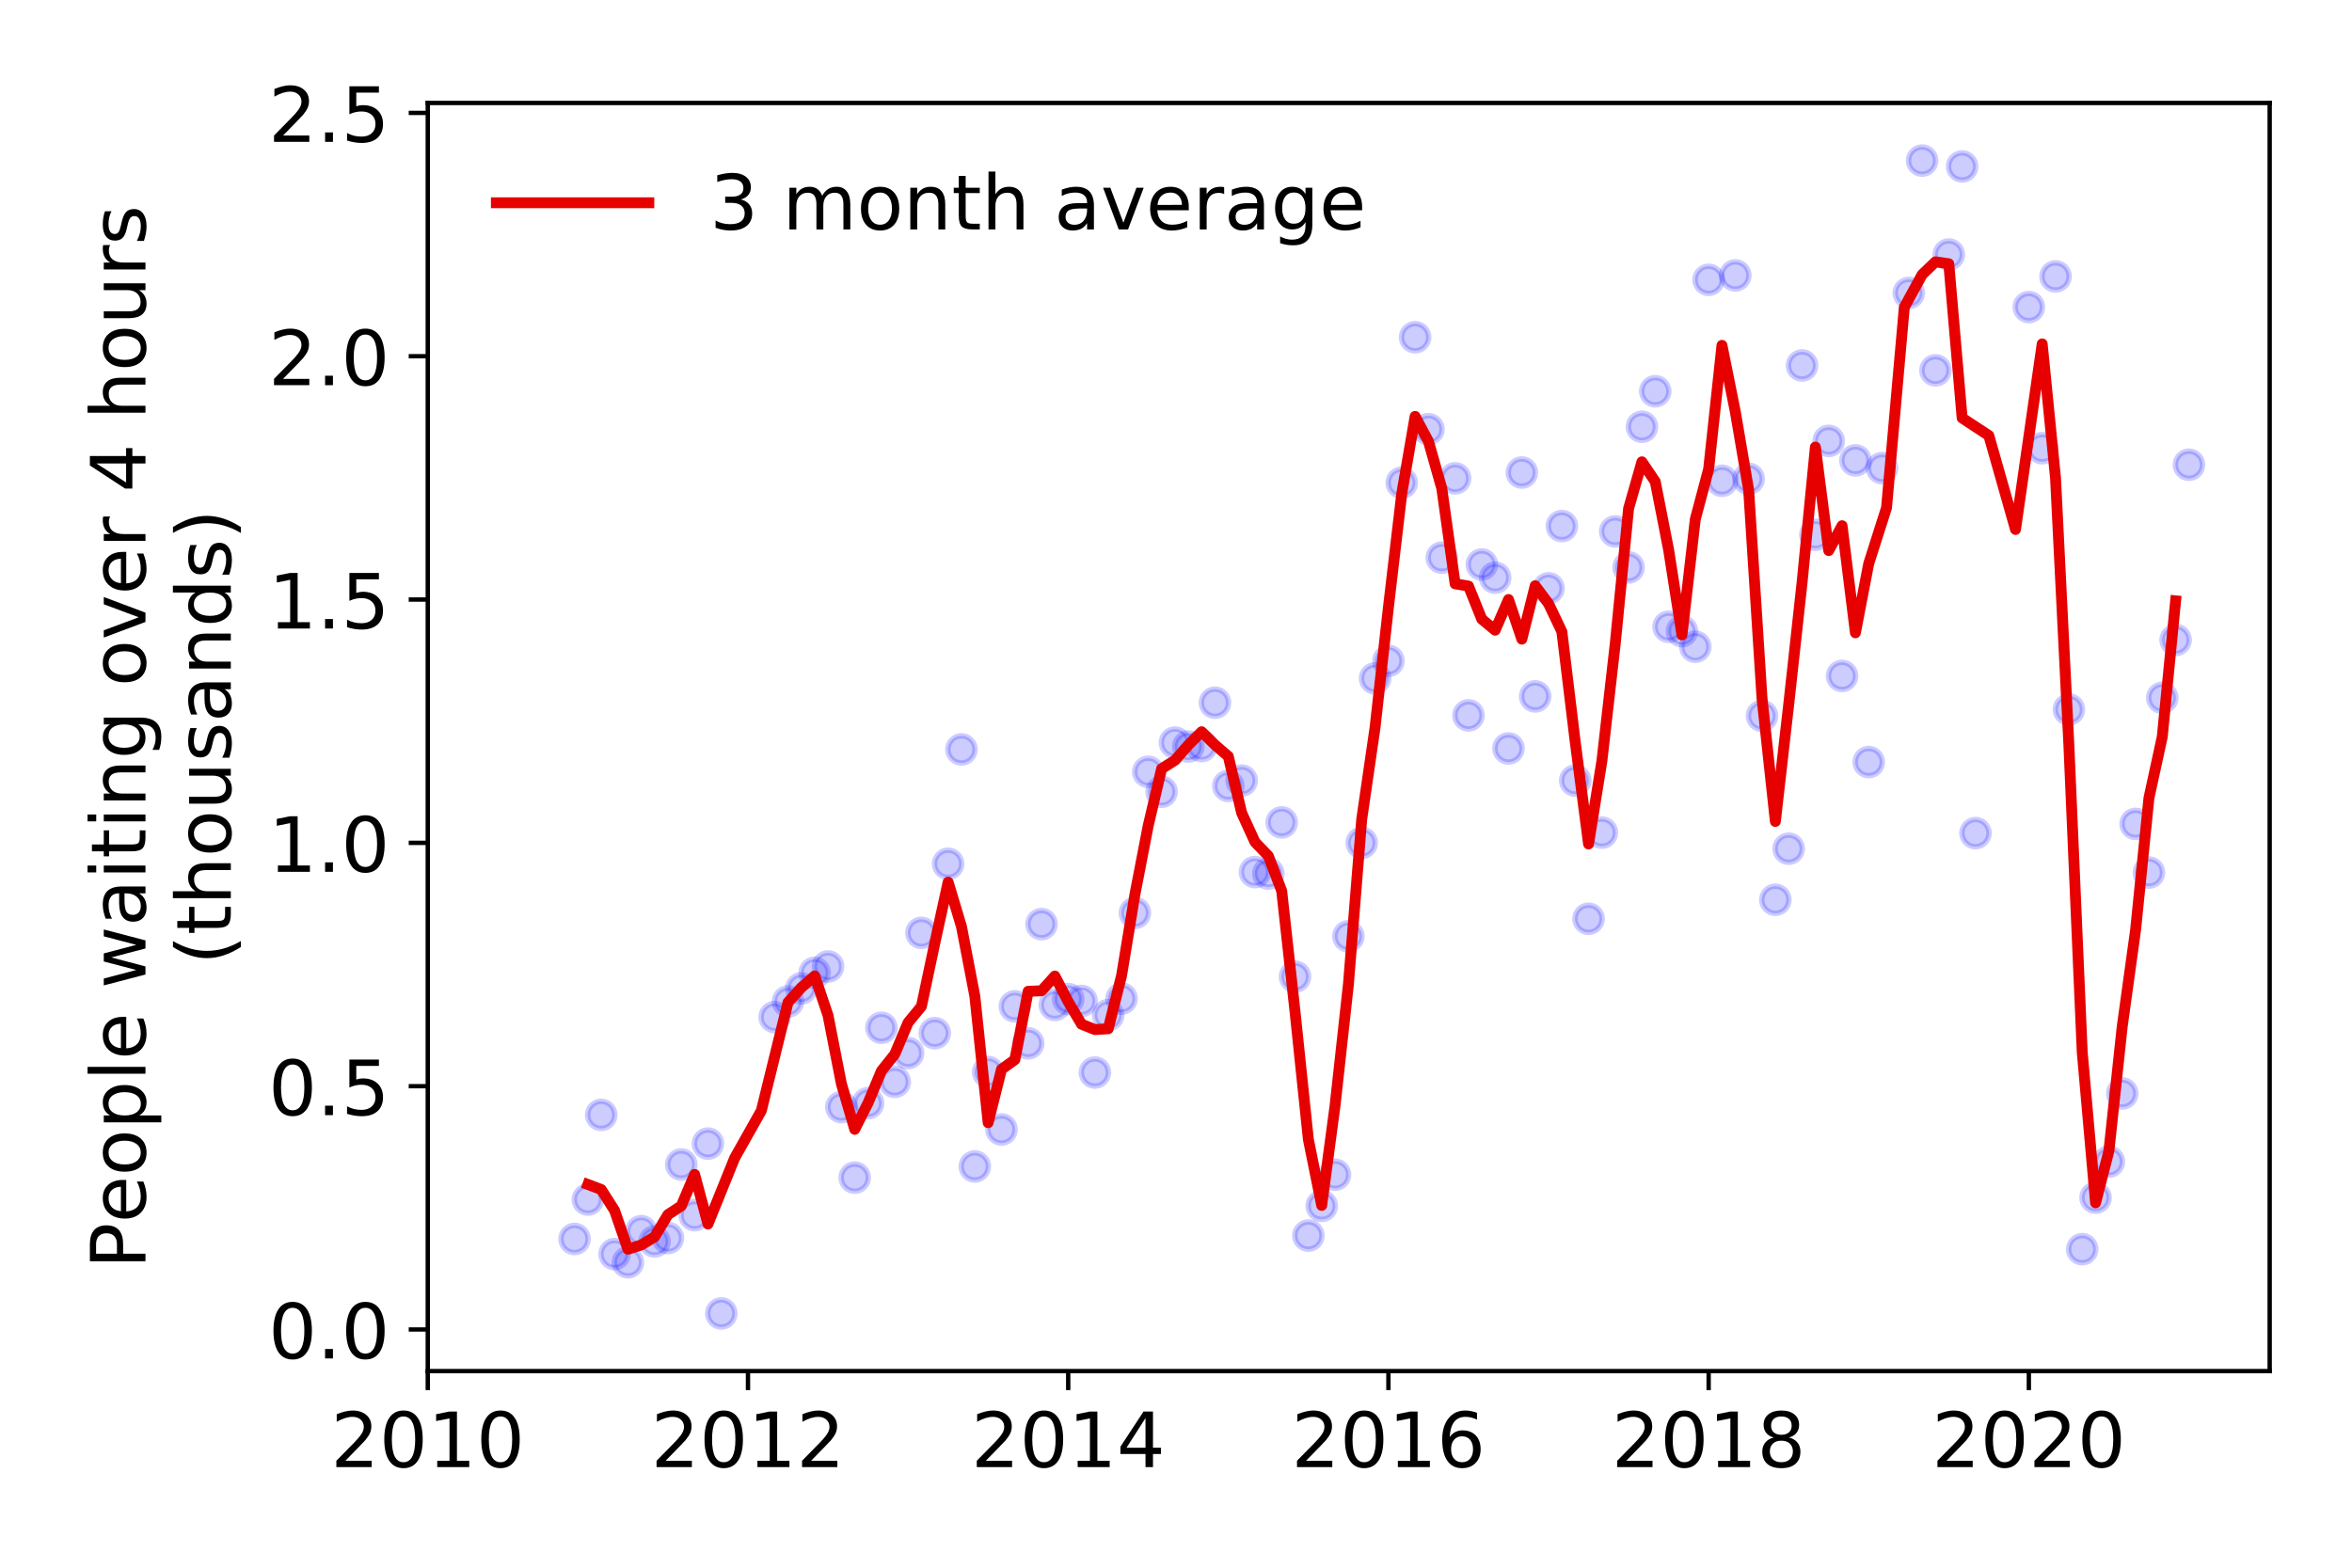 <?xml version="1.0" encoding="utf-8" standalone="no"?>
<!DOCTYPE svg PUBLIC "-//W3C//DTD SVG 1.1//EN"
  "http://www.w3.org/Graphics/SVG/1.1/DTD/svg11.dtd">
<!-- Created with matplotlib (https://matplotlib.org/) -->
<svg height="288pt" version="1.1" viewBox="0 0 432 288" width="432pt" xmlns="http://www.w3.org/2000/svg" xmlns:xlink="http://www.w3.org/1999/xlink">
 <defs>
  <style type="text/css">
*{stroke-linecap:butt;stroke-linejoin:round;}
  </style>
 </defs>
 <g id="figure_1">
  <g id="patch_1">
   <path d="M 0 288 
L 432 288 
L 432 0 
L 0 0 
z
" style="fill:#ffffff;"/>
  </g>
  <g id="axes_1">
   <g id="patch_2">
    <path d="M 78.57 251.88 
L 416.88 251.88 
L 416.88 18.914 
L 78.57 18.914 
z
" style="fill:#ffffff;"/>
   </g>
   <g id="matplotlib.axis_1">
    <g id="xtick_1">
     <g id="line2d_1">
      <defs>
       <path d="M 0 0 
L 0 3.5 
" id="m76fe0f6e28" style="stroke:#000000;stroke-width:0.8;"/>
      </defs>
      <g>
       <use style="stroke:#000000;stroke-width:0.8;" x="78.57" xlink:href="#m76fe0f6e28" y="251.88"/>
      </g>
     </g>
     <g id="text_1">
      <!-- 2010 -->
      <defs>
       <path d="M 19.188 8.297 
L 53.609 8.297 
L 53.609 0 
L 7.328 0 
L 7.328 8.297 
Q 12.938 14.109 22.625 23.891 
Q 32.328 33.688 34.812 36.531 
Q 39.547 41.844 41.422 45.531 
Q 43.312 49.219 43.312 52.781 
Q 43.312 58.594 39.234 62.25 
Q 35.156 65.922 28.609 65.922 
Q 23.969 65.922 18.812 64.312 
Q 13.672 62.703 7.812 59.422 
L 7.812 69.391 
Q 13.766 71.781 18.938 73 
Q 24.125 74.219 28.422 74.219 
Q 39.75 74.219 46.484 68.547 
Q 53.219 62.891 53.219 53.422 
Q 53.219 48.922 51.531 44.891 
Q 49.859 40.875 45.406 35.406 
Q 44.188 33.984 37.641 27.219 
Q 31.109 20.453 19.188 8.297 
z
" id="DejaVuSans-50"/>
       <path d="M 31.781 66.406 
Q 24.172 66.406 20.328 58.906 
Q 16.5 51.422 16.5 36.375 
Q 16.5 21.391 20.328 13.891 
Q 24.172 6.391 31.781 6.391 
Q 39.453 6.391 43.281 13.891 
Q 47.125 21.391 47.125 36.375 
Q 47.125 51.422 43.281 58.906 
Q 39.453 66.406 31.781 66.406 
z
M 31.781 74.219 
Q 44.047 74.219 50.516 64.516 
Q 56.984 54.828 56.984 36.375 
Q 56.984 17.969 50.516 8.266 
Q 44.047 -1.422 31.781 -1.422 
Q 19.531 -1.422 13.062 8.266 
Q 6.594 17.969 6.594 36.375 
Q 6.594 54.828 13.062 64.516 
Q 19.531 74.219 31.781 74.219 
z
" id="DejaVuSans-48"/>
       <path d="M 12.406 8.297 
L 28.516 8.297 
L 28.516 63.922 
L 10.984 60.406 
L 10.984 69.391 
L 28.422 72.906 
L 38.281 72.906 
L 38.281 8.297 
L 54.391 8.297 
L 54.391 0 
L 12.406 0 
z
" id="DejaVuSans-49"/>
      </defs>
      <g transform="translate(60.755 269.518)scale(0.14 -0.14)">
       <use xlink:href="#DejaVuSans-50"/>
       <use x="63.623" xlink:href="#DejaVuSans-48"/>
       <use x="127.246" xlink:href="#DejaVuSans-49"/>
       <use x="190.869" xlink:href="#DejaVuSans-48"/>
      </g>
     </g>
    </g>
    <g id="xtick_2">
     <g id="line2d_2">
      <g>
       <use style="stroke:#000000;stroke-width:0.8;" x="137.385" xlink:href="#m76fe0f6e28" y="251.88"/>
      </g>
     </g>
     <g id="text_2">
      <!-- 2012 -->
      <g transform="translate(119.57 269.518)scale(0.14 -0.14)">
       <use xlink:href="#DejaVuSans-50"/>
       <use x="63.623" xlink:href="#DejaVuSans-48"/>
       <use x="127.246" xlink:href="#DejaVuSans-49"/>
       <use x="190.869" xlink:href="#DejaVuSans-50"/>
      </g>
     </g>
    </g>
    <g id="xtick_3">
     <g id="line2d_3">
      <g>
       <use style="stroke:#000000;stroke-width:0.8;" x="196.2" xlink:href="#m76fe0f6e28" y="251.88"/>
      </g>
     </g>
     <g id="text_3">
      <!-- 2014 -->
      <defs>
       <path d="M 37.797 64.312 
L 12.891 25.391 
L 37.797 25.391 
z
M 35.203 72.906 
L 47.609 72.906 
L 47.609 25.391 
L 58.016 25.391 
L 58.016 17.188 
L 47.609 17.188 
L 47.609 0 
L 37.797 0 
L 37.797 17.188 
L 4.891 17.188 
L 4.891 26.703 
z
" id="DejaVuSans-52"/>
      </defs>
      <g transform="translate(178.385 269.518)scale(0.14 -0.14)">
       <use xlink:href="#DejaVuSans-50"/>
       <use x="63.623" xlink:href="#DejaVuSans-48"/>
       <use x="127.246" xlink:href="#DejaVuSans-49"/>
       <use x="190.869" xlink:href="#DejaVuSans-52"/>
      </g>
     </g>
    </g>
    <g id="xtick_4">
     <g id="line2d_4">
      <g>
       <use style="stroke:#000000;stroke-width:0.8;" x="255.016" xlink:href="#m76fe0f6e28" y="251.88"/>
      </g>
     </g>
     <g id="text_4">
      <!-- 2016 -->
      <defs>
       <path d="M 33.016 40.375 
Q 26.375 40.375 22.484 35.828 
Q 18.609 31.297 18.609 23.391 
Q 18.609 15.531 22.484 10.953 
Q 26.375 6.391 33.016 6.391 
Q 39.656 6.391 43.531 10.953 
Q 47.406 15.531 47.406 23.391 
Q 47.406 31.297 43.531 35.828 
Q 39.656 40.375 33.016 40.375 
z
M 52.594 71.297 
L 52.594 62.312 
Q 48.875 64.062 45.094 64.984 
Q 41.312 65.922 37.594 65.922 
Q 27.828 65.922 22.672 59.328 
Q 17.531 52.734 16.797 39.406 
Q 19.672 43.656 24.016 45.922 
Q 28.375 48.188 33.594 48.188 
Q 44.578 48.188 50.953 41.516 
Q 57.328 34.859 57.328 23.391 
Q 57.328 12.156 50.688 5.359 
Q 44.047 -1.422 33.016 -1.422 
Q 20.359 -1.422 13.672 8.266 
Q 6.984 17.969 6.984 36.375 
Q 6.984 53.656 15.188 63.938 
Q 23.391 74.219 37.203 74.219 
Q 40.922 74.219 44.703 73.484 
Q 48.484 72.75 52.594 71.297 
z
" id="DejaVuSans-54"/>
      </defs>
      <g transform="translate(237.201 269.518)scale(0.14 -0.14)">
       <use xlink:href="#DejaVuSans-50"/>
       <use x="63.623" xlink:href="#DejaVuSans-48"/>
       <use x="127.246" xlink:href="#DejaVuSans-49"/>
       <use x="190.869" xlink:href="#DejaVuSans-54"/>
      </g>
     </g>
    </g>
    <g id="xtick_5">
     <g id="line2d_5">
      <g>
       <use style="stroke:#000000;stroke-width:0.8;" x="313.831" xlink:href="#m76fe0f6e28" y="251.88"/>
      </g>
     </g>
     <g id="text_5">
      <!-- 2018 -->
      <defs>
       <path d="M 31.781 34.625 
Q 24.75 34.625 20.719 30.859 
Q 16.703 27.094 16.703 20.516 
Q 16.703 13.922 20.719 10.156 
Q 24.75 6.391 31.781 6.391 
Q 38.812 6.391 42.859 10.172 
Q 46.922 13.969 46.922 20.516 
Q 46.922 27.094 42.891 30.859 
Q 38.875 34.625 31.781 34.625 
z
M 21.922 38.812 
Q 15.578 40.375 12.031 44.719 
Q 8.5 49.078 8.5 55.328 
Q 8.5 64.062 14.719 69.141 
Q 20.953 74.219 31.781 74.219 
Q 42.672 74.219 48.875 69.141 
Q 55.078 64.062 55.078 55.328 
Q 55.078 49.078 51.531 44.719 
Q 48 40.375 41.703 38.812 
Q 48.828 37.156 52.797 32.312 
Q 56.781 27.484 56.781 20.516 
Q 56.781 9.906 50.312 4.234 
Q 43.844 -1.422 31.781 -1.422 
Q 19.734 -1.422 13.25 4.234 
Q 6.781 9.906 6.781 20.516 
Q 6.781 27.484 10.781 32.312 
Q 14.797 37.156 21.922 38.812 
z
M 18.312 54.391 
Q 18.312 48.734 21.844 45.562 
Q 25.391 42.391 31.781 42.391 
Q 38.141 42.391 41.719 45.562 
Q 45.312 48.734 45.312 54.391 
Q 45.312 60.062 41.719 63.234 
Q 38.141 66.406 31.781 66.406 
Q 25.391 66.406 21.844 63.234 
Q 18.312 60.062 18.312 54.391 
z
" id="DejaVuSans-56"/>
      </defs>
      <g transform="translate(296.016 269.518)scale(0.14 -0.14)">
       <use xlink:href="#DejaVuSans-50"/>
       <use x="63.623" xlink:href="#DejaVuSans-48"/>
       <use x="127.246" xlink:href="#DejaVuSans-49"/>
       <use x="190.869" xlink:href="#DejaVuSans-56"/>
      </g>
     </g>
    </g>
    <g id="xtick_6">
     <g id="line2d_6">
      <g>
       <use style="stroke:#000000;stroke-width:0.8;" x="372.646" xlink:href="#m76fe0f6e28" y="251.88"/>
      </g>
     </g>
     <g id="text_6">
      <!-- 2020 -->
      <g transform="translate(354.831 269.518)scale(0.14 -0.14)">
       <use xlink:href="#DejaVuSans-50"/>
       <use x="63.623" xlink:href="#DejaVuSans-48"/>
       <use x="127.246" xlink:href="#DejaVuSans-50"/>
       <use x="190.869" xlink:href="#DejaVuSans-48"/>
      </g>
     </g>
    </g>
   </g>
   <g id="matplotlib.axis_2">
    <g id="ytick_1">
     <g id="line2d_7">
      <defs>
       <path d="M 0 0 
L -3.5 0 
" id="m30c343bd2f" style="stroke:#000000;stroke-width:0.8;"/>
      </defs>
      <g>
       <use style="stroke:#000000;stroke-width:0.8;" x="78.57" xlink:href="#m30c343bd2f" y="244.241"/>
      </g>
     </g>
     <g id="text_7">
      <!-- 0.0 -->
      <defs>
       <path d="M 10.688 12.406 
L 21 12.406 
L 21 0 
L 10.688 0 
z
" id="DejaVuSans-46"/>
      </defs>
      <g transform="translate(49.306 249.56)scale(0.14 -0.14)">
       <use xlink:href="#DejaVuSans-48"/>
       <use x="63.623" xlink:href="#DejaVuSans-46"/>
       <use x="95.41" xlink:href="#DejaVuSans-48"/>
      </g>
     </g>
    </g>
    <g id="ytick_2">
     <g id="line2d_8">
      <g>
       <use style="stroke:#000000;stroke-width:0.8;" x="78.57" xlink:href="#m30c343bd2f" y="199.541"/>
      </g>
     </g>
     <g id="text_8">
      <!-- 0.5 -->
      <defs>
       <path d="M 10.797 72.906 
L 49.516 72.906 
L 49.516 64.594 
L 19.828 64.594 
L 19.828 46.734 
Q 21.969 47.469 24.109 47.828 
Q 26.266 48.188 28.422 48.188 
Q 40.625 48.188 47.75 41.5 
Q 54.891 34.812 54.891 23.391 
Q 54.891 11.625 47.562 5.094 
Q 40.234 -1.422 26.906 -1.422 
Q 22.312 -1.422 17.547 -0.641 
Q 12.797 0.141 7.719 1.703 
L 7.719 11.625 
Q 12.109 9.234 16.797 8.062 
Q 21.484 6.891 26.703 6.891 
Q 35.156 6.891 40.078 11.328 
Q 45.016 15.766 45.016 23.391 
Q 45.016 31 40.078 35.438 
Q 35.156 39.891 26.703 39.891 
Q 22.75 39.891 18.812 39.016 
Q 14.891 38.141 10.797 36.281 
z
" id="DejaVuSans-53"/>
      </defs>
      <g transform="translate(49.306 204.86)scale(0.14 -0.14)">
       <use xlink:href="#DejaVuSans-48"/>
       <use x="63.623" xlink:href="#DejaVuSans-46"/>
       <use x="95.41" xlink:href="#DejaVuSans-53"/>
      </g>
     </g>
    </g>
    <g id="ytick_3">
     <g id="line2d_9">
      <g>
       <use style="stroke:#000000;stroke-width:0.8;" x="78.57" xlink:href="#m30c343bd2f" y="154.841"/>
      </g>
     </g>
     <g id="text_9">
      <!-- 1.0 -->
      <g transform="translate(49.306 160.16)scale(0.14 -0.14)">
       <use xlink:href="#DejaVuSans-49"/>
       <use x="63.623" xlink:href="#DejaVuSans-46"/>
       <use x="95.41" xlink:href="#DejaVuSans-48"/>
      </g>
     </g>
    </g>
    <g id="ytick_4">
     <g id="line2d_10">
      <g>
       <use style="stroke:#000000;stroke-width:0.8;" x="78.57" xlink:href="#m30c343bd2f" y="110.141"/>
      </g>
     </g>
     <g id="text_10">
      <!-- 1.5 -->
      <g transform="translate(49.306 115.46)scale(0.14 -0.14)">
       <use xlink:href="#DejaVuSans-49"/>
       <use x="63.623" xlink:href="#DejaVuSans-46"/>
       <use x="95.41" xlink:href="#DejaVuSans-53"/>
      </g>
     </g>
    </g>
    <g id="ytick_5">
     <g id="line2d_11">
      <g>
       <use style="stroke:#000000;stroke-width:0.8;" x="78.57" xlink:href="#m30c343bd2f" y="65.442"/>
      </g>
     </g>
     <g id="text_11">
      <!-- 2.0 -->
      <g transform="translate(49.306 70.761)scale(0.14 -0.14)">
       <use xlink:href="#DejaVuSans-50"/>
       <use x="63.623" xlink:href="#DejaVuSans-46"/>
       <use x="95.41" xlink:href="#DejaVuSans-48"/>
      </g>
     </g>
    </g>
    <g id="ytick_6">
     <g id="line2d_12">
      <g>
       <use style="stroke:#000000;stroke-width:0.8;" x="78.57" xlink:href="#m30c343bd2f" y="20.742"/>
      </g>
     </g>
     <g id="text_12">
      <!-- 2.5 -->
      <g transform="translate(49.306 26.061)scale(0.14 -0.14)">
       <use xlink:href="#DejaVuSans-50"/>
       <use x="63.623" xlink:href="#DejaVuSans-46"/>
       <use x="95.41" xlink:href="#DejaVuSans-53"/>
      </g>
     </g>
    </g>
    <g id="text_13">
     <!-- People waiting over 4 hours -->
     <defs>
      <path d="M 19.672 64.797 
L 19.672 37.406 
L 32.078 37.406 
Q 38.969 37.406 42.719 40.969 
Q 46.484 44.531 46.484 51.125 
Q 46.484 57.672 42.719 61.234 
Q 38.969 64.797 32.078 64.797 
z
M 9.812 72.906 
L 32.078 72.906 
Q 44.344 72.906 50.609 67.359 
Q 56.891 61.812 56.891 51.125 
Q 56.891 40.328 50.609 34.812 
Q 44.344 29.297 32.078 29.297 
L 19.672 29.297 
L 19.672 0 
L 9.812 0 
z
" id="DejaVuSans-80"/>
      <path d="M 56.203 29.594 
L 56.203 25.203 
L 14.891 25.203 
Q 15.484 15.922 20.484 11.062 
Q 25.484 6.203 34.422 6.203 
Q 39.594 6.203 44.453 7.469 
Q 49.312 8.734 54.109 11.281 
L 54.109 2.781 
Q 49.266 0.734 44.188 -0.344 
Q 39.109 -1.422 33.891 -1.422 
Q 20.797 -1.422 13.156 6.188 
Q 5.516 13.812 5.516 26.812 
Q 5.516 40.234 12.766 48.109 
Q 20.016 56 32.328 56 
Q 43.359 56 49.781 48.891 
Q 56.203 41.797 56.203 29.594 
z
M 47.219 32.234 
Q 47.125 39.594 43.094 43.984 
Q 39.062 48.391 32.422 48.391 
Q 24.906 48.391 20.391 44.141 
Q 15.875 39.891 15.188 32.172 
z
" id="DejaVuSans-101"/>
      <path d="M 30.609 48.391 
Q 23.391 48.391 19.188 42.75 
Q 14.984 37.109 14.984 27.297 
Q 14.984 17.484 19.156 11.844 
Q 23.344 6.203 30.609 6.203 
Q 37.797 6.203 41.984 11.859 
Q 46.188 17.531 46.188 27.297 
Q 46.188 37.016 41.984 42.703 
Q 37.797 48.391 30.609 48.391 
z
M 30.609 56 
Q 42.328 56 49.016 48.375 
Q 55.719 40.766 55.719 27.297 
Q 55.719 13.875 49.016 6.219 
Q 42.328 -1.422 30.609 -1.422 
Q 18.844 -1.422 12.172 6.219 
Q 5.516 13.875 5.516 27.297 
Q 5.516 40.766 12.172 48.375 
Q 18.844 56 30.609 56 
z
" id="DejaVuSans-111"/>
      <path d="M 18.109 8.203 
L 18.109 -20.797 
L 9.078 -20.797 
L 9.078 54.688 
L 18.109 54.688 
L 18.109 46.391 
Q 20.953 51.266 25.266 53.625 
Q 29.594 56 35.594 56 
Q 45.562 56 51.781 48.094 
Q 58.016 40.188 58.016 27.297 
Q 58.016 14.406 51.781 6.484 
Q 45.562 -1.422 35.594 -1.422 
Q 29.594 -1.422 25.266 0.953 
Q 20.953 3.328 18.109 8.203 
z
M 48.688 27.297 
Q 48.688 37.203 44.609 42.844 
Q 40.531 48.484 33.406 48.484 
Q 26.266 48.484 22.188 42.844 
Q 18.109 37.203 18.109 27.297 
Q 18.109 17.391 22.188 11.75 
Q 26.266 6.109 33.406 6.109 
Q 40.531 6.109 44.609 11.75 
Q 48.688 17.391 48.688 27.297 
z
" id="DejaVuSans-112"/>
      <path d="M 9.422 75.984 
L 18.406 75.984 
L 18.406 0 
L 9.422 0 
z
" id="DejaVuSans-108"/>
      <path id="DejaVuSans-32"/>
      <path d="M 4.203 54.688 
L 13.188 54.688 
L 24.422 12.016 
L 35.594 54.688 
L 46.188 54.688 
L 57.422 12.016 
L 68.609 54.688 
L 77.594 54.688 
L 63.281 0 
L 52.688 0 
L 40.922 44.828 
L 29.109 0 
L 18.5 0 
z
" id="DejaVuSans-119"/>
      <path d="M 34.281 27.484 
Q 23.391 27.484 19.188 25 
Q 14.984 22.516 14.984 16.5 
Q 14.984 11.719 18.141 8.906 
Q 21.297 6.109 26.703 6.109 
Q 34.188 6.109 38.703 11.406 
Q 43.219 16.703 43.219 25.484 
L 43.219 27.484 
z
M 52.203 31.203 
L 52.203 0 
L 43.219 0 
L 43.219 8.297 
Q 40.141 3.328 35.547 0.953 
Q 30.953 -1.422 24.312 -1.422 
Q 15.922 -1.422 10.953 3.297 
Q 6 8.016 6 15.922 
Q 6 25.141 12.172 29.828 
Q 18.359 34.516 30.609 34.516 
L 43.219 34.516 
L 43.219 35.406 
Q 43.219 41.609 39.141 45 
Q 35.062 48.391 27.688 48.391 
Q 23 48.391 18.547 47.266 
Q 14.109 46.141 10.016 43.891 
L 10.016 52.203 
Q 14.938 54.109 19.578 55.047 
Q 24.219 56 28.609 56 
Q 40.484 56 46.344 49.844 
Q 52.203 43.703 52.203 31.203 
z
" id="DejaVuSans-97"/>
      <path d="M 9.422 54.688 
L 18.406 54.688 
L 18.406 0 
L 9.422 0 
z
M 9.422 75.984 
L 18.406 75.984 
L 18.406 64.594 
L 9.422 64.594 
z
" id="DejaVuSans-105"/>
      <path d="M 18.312 70.219 
L 18.312 54.688 
L 36.812 54.688 
L 36.812 47.703 
L 18.312 47.703 
L 18.312 18.016 
Q 18.312 11.328 20.141 9.422 
Q 21.969 7.516 27.594 7.516 
L 36.812 7.516 
L 36.812 0 
L 27.594 0 
Q 17.188 0 13.234 3.875 
Q 9.281 7.766 9.281 18.016 
L 9.281 47.703 
L 2.688 47.703 
L 2.688 54.688 
L 9.281 54.688 
L 9.281 70.219 
z
" id="DejaVuSans-116"/>
      <path d="M 54.891 33.016 
L 54.891 0 
L 45.906 0 
L 45.906 32.719 
Q 45.906 40.484 42.875 44.328 
Q 39.844 48.188 33.797 48.188 
Q 26.516 48.188 22.312 43.547 
Q 18.109 38.922 18.109 30.906 
L 18.109 0 
L 9.078 0 
L 9.078 54.688 
L 18.109 54.688 
L 18.109 46.188 
Q 21.344 51.125 25.703 53.562 
Q 30.078 56 35.797 56 
Q 45.219 56 50.047 50.172 
Q 54.891 44.344 54.891 33.016 
z
" id="DejaVuSans-110"/>
      <path d="M 45.406 27.984 
Q 45.406 37.75 41.375 43.109 
Q 37.359 48.484 30.078 48.484 
Q 22.859 48.484 18.828 43.109 
Q 14.797 37.75 14.797 27.984 
Q 14.797 18.266 18.828 12.891 
Q 22.859 7.516 30.078 7.516 
Q 37.359 7.516 41.375 12.891 
Q 45.406 18.266 45.406 27.984 
z
M 54.391 6.781 
Q 54.391 -7.172 48.188 -13.984 
Q 42 -20.797 29.203 -20.797 
Q 24.469 -20.797 20.266 -20.094 
Q 16.062 -19.391 12.109 -17.922 
L 12.109 -9.188 
Q 16.062 -11.328 19.922 -12.344 
Q 23.781 -13.375 27.781 -13.375 
Q 36.625 -13.375 41.016 -8.766 
Q 45.406 -4.156 45.406 5.172 
L 45.406 9.625 
Q 42.625 4.781 38.281 2.391 
Q 33.938 0 27.875 0 
Q 17.828 0 11.672 7.656 
Q 5.516 15.328 5.516 27.984 
Q 5.516 40.672 11.672 48.328 
Q 17.828 56 27.875 56 
Q 33.938 56 38.281 53.609 
Q 42.625 51.219 45.406 46.391 
L 45.406 54.688 
L 54.391 54.688 
z
" id="DejaVuSans-103"/>
      <path d="M 2.984 54.688 
L 12.5 54.688 
L 29.594 8.797 
L 46.688 54.688 
L 56.203 54.688 
L 35.688 0 
L 23.484 0 
z
" id="DejaVuSans-118"/>
      <path d="M 41.109 46.297 
Q 39.594 47.172 37.812 47.578 
Q 36.031 48 33.891 48 
Q 26.266 48 22.188 43.047 
Q 18.109 38.094 18.109 28.812 
L 18.109 0 
L 9.078 0 
L 9.078 54.688 
L 18.109 54.688 
L 18.109 46.188 
Q 20.953 51.172 25.484 53.578 
Q 30.031 56 36.531 56 
Q 37.453 56 38.578 55.875 
Q 39.703 55.766 41.062 55.516 
z
" id="DejaVuSans-114"/>
      <path d="M 54.891 33.016 
L 54.891 0 
L 45.906 0 
L 45.906 32.719 
Q 45.906 40.484 42.875 44.328 
Q 39.844 48.188 33.797 48.188 
Q 26.516 48.188 22.312 43.547 
Q 18.109 38.922 18.109 30.906 
L 18.109 0 
L 9.078 0 
L 9.078 75.984 
L 18.109 75.984 
L 18.109 46.188 
Q 21.344 51.125 25.703 53.562 
Q 30.078 56 35.797 56 
Q 45.219 56 50.047 50.172 
Q 54.891 44.344 54.891 33.016 
z
" id="DejaVuSans-104"/>
      <path d="M 8.5 21.578 
L 8.5 54.688 
L 17.484 54.688 
L 17.484 21.922 
Q 17.484 14.156 20.5 10.266 
Q 23.531 6.391 29.594 6.391 
Q 36.859 6.391 41.078 11.031 
Q 45.312 15.672 45.312 23.688 
L 45.312 54.688 
L 54.297 54.688 
L 54.297 0 
L 45.312 0 
L 45.312 8.406 
Q 42.047 3.422 37.719 1 
Q 33.406 -1.422 27.688 -1.422 
Q 18.266 -1.422 13.375 4.438 
Q 8.5 10.297 8.5 21.578 
z
M 31.109 56 
z
" id="DejaVuSans-117"/>
      <path d="M 44.281 53.078 
L 44.281 44.578 
Q 40.484 46.531 36.375 47.5 
Q 32.281 48.484 27.875 48.484 
Q 21.188 48.484 17.844 46.438 
Q 14.5 44.391 14.5 40.281 
Q 14.5 37.156 16.891 35.375 
Q 19.281 33.594 26.516 31.984 
L 29.594 31.297 
Q 39.156 29.25 43.188 25.516 
Q 47.219 21.781 47.219 15.094 
Q 47.219 7.469 41.188 3.016 
Q 35.156 -1.422 24.609 -1.422 
Q 20.219 -1.422 15.453 -0.562 
Q 10.688 0.297 5.422 2 
L 5.422 11.281 
Q 10.406 8.688 15.234 7.391 
Q 20.062 6.109 24.812 6.109 
Q 31.156 6.109 34.562 8.281 
Q 37.984 10.453 37.984 14.406 
Q 37.984 18.062 35.516 20.016 
Q 33.062 21.969 24.703 23.781 
L 21.578 24.516 
Q 13.234 26.266 9.516 29.906 
Q 5.812 33.547 5.812 39.891 
Q 5.812 47.609 11.281 51.797 
Q 16.75 56 26.812 56 
Q 31.781 56 36.172 55.266 
Q 40.578 54.547 44.281 53.078 
z
" id="DejaVuSans-115"/>
     </defs>
     <g transform="translate(26.717 233.072)rotate(-90)scale(0.14 -0.14)">
      <use xlink:href="#DejaVuSans-80"/>
      <use x="60.256" xlink:href="#DejaVuSans-101"/>
      <use x="121.779" xlink:href="#DejaVuSans-111"/>
      <use x="182.961" xlink:href="#DejaVuSans-112"/>
      <use x="246.438" xlink:href="#DejaVuSans-108"/>
      <use x="274.221" xlink:href="#DejaVuSans-101"/>
      <use x="335.744" xlink:href="#DejaVuSans-32"/>
      <use x="367.531" xlink:href="#DejaVuSans-119"/>
      <use x="449.318" xlink:href="#DejaVuSans-97"/>
      <use x="510.598" xlink:href="#DejaVuSans-105"/>
      <use x="538.381" xlink:href="#DejaVuSans-116"/>
      <use x="577.59" xlink:href="#DejaVuSans-105"/>
      <use x="605.373" xlink:href="#DejaVuSans-110"/>
      <use x="668.752" xlink:href="#DejaVuSans-103"/>
      <use x="732.229" xlink:href="#DejaVuSans-32"/>
      <use x="764.016" xlink:href="#DejaVuSans-111"/>
      <use x="825.197" xlink:href="#DejaVuSans-118"/>
      <use x="884.377" xlink:href="#DejaVuSans-101"/>
      <use x="945.9" xlink:href="#DejaVuSans-114"/>
      <use x="987.014" xlink:href="#DejaVuSans-32"/>
      <use x="1018.801" xlink:href="#DejaVuSans-52"/>
      <use x="1082.424" xlink:href="#DejaVuSans-32"/>
      <use x="1114.211" xlink:href="#DejaVuSans-104"/>
      <use x="1177.59" xlink:href="#DejaVuSans-111"/>
      <use x="1238.771" xlink:href="#DejaVuSans-117"/>
      <use x="1302.15" xlink:href="#DejaVuSans-114"/>
      <use x="1343.264" xlink:href="#DejaVuSans-115"/>
     </g>
     <!-- (thousands) -->
     <defs>
      <path d="M 31 75.875 
Q 24.469 64.656 21.281 53.656 
Q 18.109 42.672 18.109 31.391 
Q 18.109 20.125 21.312 9.062 
Q 24.516 -2 31 -13.188 
L 23.188 -13.188 
Q 15.875 -1.703 12.234 9.375 
Q 8.594 20.453 8.594 31.391 
Q 8.594 42.281 12.203 53.312 
Q 15.828 64.359 23.188 75.875 
z
" id="DejaVuSans-40"/>
      <path d="M 45.406 46.391 
L 45.406 75.984 
L 54.391 75.984 
L 54.391 0 
L 45.406 0 
L 45.406 8.203 
Q 42.578 3.328 38.25 0.953 
Q 33.938 -1.422 27.875 -1.422 
Q 17.969 -1.422 11.734 6.484 
Q 5.516 14.406 5.516 27.297 
Q 5.516 40.188 11.734 48.094 
Q 17.969 56 27.875 56 
Q 33.938 56 38.25 53.625 
Q 42.578 51.266 45.406 46.391 
z
M 14.797 27.297 
Q 14.797 17.391 18.875 11.75 
Q 22.953 6.109 30.078 6.109 
Q 37.203 6.109 41.297 11.75 
Q 45.406 17.391 45.406 27.297 
Q 45.406 37.203 41.297 42.844 
Q 37.203 48.484 30.078 48.484 
Q 22.953 48.484 18.875 42.844 
Q 14.797 37.203 14.797 27.297 
z
" id="DejaVuSans-100"/>
      <path d="M 8.016 75.875 
L 15.828 75.875 
Q 23.141 64.359 26.781 53.312 
Q 30.422 42.281 30.422 31.391 
Q 30.422 20.453 26.781 9.375 
Q 23.141 -1.703 15.828 -13.188 
L 8.016 -13.188 
Q 14.5 -2 17.703 9.062 
Q 20.906 20.125 20.906 31.391 
Q 20.906 42.672 17.703 53.656 
Q 14.5 64.656 8.016 75.875 
z
" id="DejaVuSans-41"/>
     </defs>
     <g transform="translate(42.394 177.222)rotate(-90)scale(0.14 -0.14)">
      <use xlink:href="#DejaVuSans-40"/>
      <use x="39.014" xlink:href="#DejaVuSans-116"/>
      <use x="78.223" xlink:href="#DejaVuSans-104"/>
      <use x="141.602" xlink:href="#DejaVuSans-111"/>
      <use x="202.783" xlink:href="#DejaVuSans-117"/>
      <use x="266.162" xlink:href="#DejaVuSans-115"/>
      <use x="318.262" xlink:href="#DejaVuSans-97"/>
      <use x="379.541" xlink:href="#DejaVuSans-110"/>
      <use x="442.92" xlink:href="#DejaVuSans-100"/>
      <use x="506.396" xlink:href="#DejaVuSans-115"/>
      <use x="558.496" xlink:href="#DejaVuSans-41"/>
     </g>
    </g>
   </g>
   <g id="line2d_13">
    <defs>
     <path d="M 0 2.5 
C 0.663 2.5 1.299 2.237 1.768 1.768 
C 2.237 1.299 2.5 0.663 2.5 0 
C 2.5 -0.663 2.237 -1.299 1.768 -1.768 
C 1.299 -2.237 0.663 -2.5 0 -2.5 
C -0.663 -2.5 -1.299 -2.237 -1.768 -1.768 
C -2.237 -1.299 -2.5 -0.663 -2.5 0 
C -2.5 0.663 -2.237 1.299 -1.768 1.768 
C -1.299 2.237 -0.663 2.5 0 2.5 
z
" id="m7d47408f73" style="stroke:#0000ff;stroke-opacity:0.2;"/>
    </defs>
    <g clip-path="url(#p07d82d1eaf)">
     <use style="fill:#0000ff;fill-opacity:0.2;stroke:#0000ff;stroke-opacity:0.2;" x="402.054" xlink:href="#m7d47408f73" y="85.378"/>
     <use style="fill:#0000ff;fill-opacity:0.2;stroke:#0000ff;stroke-opacity:0.2;" x="399.603" xlink:href="#m7d47408f73" y="117.562"/>
     <use style="fill:#0000ff;fill-opacity:0.2;stroke:#0000ff;stroke-opacity:0.2;" x="397.152" xlink:href="#m7d47408f73" y="128.2"/>
     <use style="fill:#0000ff;fill-opacity:0.2;stroke:#0000ff;stroke-opacity:0.2;" x="394.702" xlink:href="#m7d47408f73" y="160.295"/>
     <use style="fill:#0000ff;fill-opacity:0.2;stroke:#0000ff;stroke-opacity:0.2;" x="392.251" xlink:href="#m7d47408f73" y="151.355"/>
     <use style="fill:#0000ff;fill-opacity:0.2;stroke:#0000ff;stroke-opacity:0.2;" x="389.8" xlink:href="#m7d47408f73" y="200.882"/>
     <use style="fill:#0000ff;fill-opacity:0.2;stroke:#0000ff;stroke-opacity:0.2;" x="387.35" xlink:href="#m7d47408f73" y="213.398"/>
     <use style="fill:#0000ff;fill-opacity:0.2;stroke:#0000ff;stroke-opacity:0.2;" x="384.899" xlink:href="#m7d47408f73" y="220.014"/>
     <use style="fill:#0000ff;fill-opacity:0.2;stroke:#0000ff;stroke-opacity:0.2;" x="382.449" xlink:href="#m7d47408f73" y="229.49"/>
     <use style="fill:#0000ff;fill-opacity:0.2;stroke:#0000ff;stroke-opacity:0.2;" x="379.998" xlink:href="#m7d47408f73" y="130.346"/>
     <use style="fill:#0000ff;fill-opacity:0.2;stroke:#0000ff;stroke-opacity:0.2;" x="377.547" xlink:href="#m7d47408f73" y="50.78"/>
     <use style="fill:#0000ff;fill-opacity:0.2;stroke:#0000ff;stroke-opacity:0.2;" x="375.097" xlink:href="#m7d47408f73" y="82.338"/>
     <use style="fill:#0000ff;fill-opacity:0.2;stroke:#0000ff;stroke-opacity:0.2;" x="372.646" xlink:href="#m7d47408f73" y="56.412"/>
     <use style="fill:#0000ff;fill-opacity:0.2;stroke:#0000ff;stroke-opacity:0.2;" x="362.844" xlink:href="#m7d47408f73" y="153.053"/>
     <use style="fill:#0000ff;fill-opacity:0.2;stroke:#0000ff;stroke-opacity:0.2;" x="360.393" xlink:href="#m7d47408f73" y="30.576"/>
     <use style="fill:#0000ff;fill-opacity:0.2;stroke:#0000ff;stroke-opacity:0.2;" x="357.942" xlink:href="#m7d47408f73" y="46.757"/>
     <use style="fill:#0000ff;fill-opacity:0.2;stroke:#0000ff;stroke-opacity:0.2;" x="355.492" xlink:href="#m7d47408f73" y="68.034"/>
     <use style="fill:#0000ff;fill-opacity:0.2;stroke:#0000ff;stroke-opacity:0.2;" x="353.041" xlink:href="#m7d47408f73" y="29.503"/>
     <use style="fill:#0000ff;fill-opacity:0.2;stroke:#0000ff;stroke-opacity:0.2;" x="350.59" xlink:href="#m7d47408f73" y="53.82"/>
     <use style="fill:#0000ff;fill-opacity:0.2;stroke:#0000ff;stroke-opacity:0.2;" x="345.689" xlink:href="#m7d47408f73" y="86.004"/>
     <use style="fill:#0000ff;fill-opacity:0.2;stroke:#0000ff;stroke-opacity:0.2;" x="343.238" xlink:href="#m7d47408f73" y="140.001"/>
     <use style="fill:#0000ff;fill-opacity:0.2;stroke:#0000ff;stroke-opacity:0.2;" x="340.788" xlink:href="#m7d47408f73" y="84.573"/>
     <use style="fill:#0000ff;fill-opacity:0.2;stroke:#0000ff;stroke-opacity:0.2;" x="338.337" xlink:href="#m7d47408f73" y="124.177"/>
     <use style="fill:#0000ff;fill-opacity:0.2;stroke:#0000ff;stroke-opacity:0.2;" x="335.887" xlink:href="#m7d47408f73" y="80.997"/>
     <use style="fill:#0000ff;fill-opacity:0.2;stroke:#0000ff;stroke-opacity:0.2;" x="333.436" xlink:href="#m7d47408f73" y="98.251"/>
     <use style="fill:#0000ff;fill-opacity:0.2;stroke:#0000ff;stroke-opacity:0.2;" x="330.985" xlink:href="#m7d47408f73" y="67.14"/>
     <use style="fill:#0000ff;fill-opacity:0.2;stroke:#0000ff;stroke-opacity:0.2;" x="328.535" xlink:href="#m7d47408f73" y="155.914"/>
     <use style="fill:#0000ff;fill-opacity:0.2;stroke:#0000ff;stroke-opacity:0.2;" x="326.084" xlink:href="#m7d47408f73" y="165.301"/>
     <use style="fill:#0000ff;fill-opacity:0.2;stroke:#0000ff;stroke-opacity:0.2;" x="323.633" xlink:href="#m7d47408f73" y="131.508"/>
     <use style="fill:#0000ff;fill-opacity:0.2;stroke:#0000ff;stroke-opacity:0.2;" x="321.183" xlink:href="#m7d47408f73" y="87.97"/>
     <use style="fill:#0000ff;fill-opacity:0.2;stroke:#0000ff;stroke-opacity:0.2;" x="318.732" xlink:href="#m7d47408f73" y="50.601"/>
     <use style="fill:#0000ff;fill-opacity:0.2;stroke:#0000ff;stroke-opacity:0.2;" x="316.281" xlink:href="#m7d47408f73" y="88.328"/>
     <use style="fill:#0000ff;fill-opacity:0.2;stroke:#0000ff;stroke-opacity:0.2;" x="313.831" xlink:href="#m7d47408f73" y="51.406"/>
     <use style="fill:#0000ff;fill-opacity:0.2;stroke:#0000ff;stroke-opacity:0.2;" x="311.38" xlink:href="#m7d47408f73" y="118.813"/>
     <use style="fill:#0000ff;fill-opacity:0.2;stroke:#0000ff;stroke-opacity:0.2;" x="308.93" xlink:href="#m7d47408f73" y="115.952"/>
     <use style="fill:#0000ff;fill-opacity:0.2;stroke:#0000ff;stroke-opacity:0.2;" x="306.479" xlink:href="#m7d47408f73" y="115.148"/>
     <use style="fill:#0000ff;fill-opacity:0.2;stroke:#0000ff;stroke-opacity:0.2;" x="304.028" xlink:href="#m7d47408f73" y="71.878"/>
     <use style="fill:#0000ff;fill-opacity:0.2;stroke:#0000ff;stroke-opacity:0.2;" x="301.578" xlink:href="#m7d47408f73" y="78.405"/>
     <use style="fill:#0000ff;fill-opacity:0.2;stroke:#0000ff;stroke-opacity:0.2;" x="299.127" xlink:href="#m7d47408f73" y="104.241"/>
     <use style="fill:#0000ff;fill-opacity:0.2;stroke:#0000ff;stroke-opacity:0.2;" x="296.676" xlink:href="#m7d47408f73" y="97.625"/>
     <use style="fill:#0000ff;fill-opacity:0.2;stroke:#0000ff;stroke-opacity:0.2;" x="294.226" xlink:href="#m7d47408f73" y="152.964"/>
     <use style="fill:#0000ff;fill-opacity:0.2;stroke:#0000ff;stroke-opacity:0.2;" x="291.775" xlink:href="#m7d47408f73" y="168.788"/>
     <use style="fill:#0000ff;fill-opacity:0.2;stroke:#0000ff;stroke-opacity:0.2;" x="289.325" xlink:href="#m7d47408f73" y="143.398"/>
     <use style="fill:#0000ff;fill-opacity:0.2;stroke:#0000ff;stroke-opacity:0.2;" x="286.874" xlink:href="#m7d47408f73" y="96.642"/>
     <use style="fill:#0000ff;fill-opacity:0.2;stroke:#0000ff;stroke-opacity:0.2;" x="284.423" xlink:href="#m7d47408f73" y="108.085"/>
     <use style="fill:#0000ff;fill-opacity:0.2;stroke:#0000ff;stroke-opacity:0.2;" x="281.973" xlink:href="#m7d47408f73" y="127.932"/>
     <use style="fill:#0000ff;fill-opacity:0.2;stroke:#0000ff;stroke-opacity:0.2;" x="279.522" xlink:href="#m7d47408f73" y="86.808"/>
     <use style="fill:#0000ff;fill-opacity:0.2;stroke:#0000ff;stroke-opacity:0.2;" x="277.071" xlink:href="#m7d47408f73" y="137.498"/>
     <use style="fill:#0000ff;fill-opacity:0.2;stroke:#0000ff;stroke-opacity:0.2;" x="274.621" xlink:href="#m7d47408f73" y="106.118"/>
     <use style="fill:#0000ff;fill-opacity:0.2;stroke:#0000ff;stroke-opacity:0.2;" x="272.17" xlink:href="#m7d47408f73" y="103.705"/>
     <use style="fill:#0000ff;fill-opacity:0.2;stroke:#0000ff;stroke-opacity:0.2;" x="269.719" xlink:href="#m7d47408f73" y="131.419"/>
     <use style="fill:#0000ff;fill-opacity:0.2;stroke:#0000ff;stroke-opacity:0.2;" x="267.269" xlink:href="#m7d47408f73" y="87.881"/>
     <use style="fill:#0000ff;fill-opacity:0.2;stroke:#0000ff;stroke-opacity:0.2;" x="264.818" xlink:href="#m7d47408f73" y="102.453"/>
     <use style="fill:#0000ff;fill-opacity:0.2;stroke:#0000ff;stroke-opacity:0.2;" x="262.368" xlink:href="#m7d47408f73" y="78.852"/>
     <use style="fill:#0000ff;fill-opacity:0.2;stroke:#0000ff;stroke-opacity:0.2;" x="259.917" xlink:href="#m7d47408f73" y="61.955"/>
     <use style="fill:#0000ff;fill-opacity:0.2;stroke:#0000ff;stroke-opacity:0.2;" x="257.466" xlink:href="#m7d47408f73" y="88.686"/>
     <use style="fill:#0000ff;fill-opacity:0.2;stroke:#0000ff;stroke-opacity:0.2;" x="255.016" xlink:href="#m7d47408f73" y="121.406"/>
     <use style="fill:#0000ff;fill-opacity:0.2;stroke:#0000ff;stroke-opacity:0.2;" x="252.565" xlink:href="#m7d47408f73" y="124.624"/>
     <use style="fill:#0000ff;fill-opacity:0.2;stroke:#0000ff;stroke-opacity:0.2;" x="250.114" xlink:href="#m7d47408f73" y="154.841"/>
     <use style="fill:#0000ff;fill-opacity:0.2;stroke:#0000ff;stroke-opacity:0.2;" x="247.664" xlink:href="#m7d47408f73" y="172.006"/>
     <use style="fill:#0000ff;fill-opacity:0.2;stroke:#0000ff;stroke-opacity:0.2;" x="245.213" xlink:href="#m7d47408f73" y="215.812"/>
     <use style="fill:#0000ff;fill-opacity:0.2;stroke:#0000ff;stroke-opacity:0.2;" x="242.762" xlink:href="#m7d47408f73" y="221.533"/>
     <use style="fill:#0000ff;fill-opacity:0.2;stroke:#0000ff;stroke-opacity:0.2;" x="240.312" xlink:href="#m7d47408f73" y="226.987"/>
     <use style="fill:#0000ff;fill-opacity:0.2;stroke:#0000ff;stroke-opacity:0.2;" x="237.861" xlink:href="#m7d47408f73" y="179.426"/>
     <use style="fill:#0000ff;fill-opacity:0.2;stroke:#0000ff;stroke-opacity:0.2;" x="235.411" xlink:href="#m7d47408f73" y="151.086"/>
     <use style="fill:#0000ff;fill-opacity:0.2;stroke:#0000ff;stroke-opacity:0.2;" x="232.96" xlink:href="#m7d47408f73" y="160.473"/>
     <use style="fill:#0000ff;fill-opacity:0.2;stroke:#0000ff;stroke-opacity:0.2;" x="230.509" xlink:href="#m7d47408f73" y="160.205"/>
     <use style="fill:#0000ff;fill-opacity:0.2;stroke:#0000ff;stroke-opacity:0.2;" x="228.059" xlink:href="#m7d47408f73" y="143.398"/>
     <use style="fill:#0000ff;fill-opacity:0.2;stroke:#0000ff;stroke-opacity:0.2;" x="225.608" xlink:href="#m7d47408f73" y="144.381"/>
     <use style="fill:#0000ff;fill-opacity:0.2;stroke:#0000ff;stroke-opacity:0.2;" x="223.157" xlink:href="#m7d47408f73" y="129.094"/>
     <use style="fill:#0000ff;fill-opacity:0.2;stroke:#0000ff;stroke-opacity:0.2;" x="220.707" xlink:href="#m7d47408f73" y="137.051"/>
     <use style="fill:#0000ff;fill-opacity:0.2;stroke:#0000ff;stroke-opacity:0.2;" x="218.256" xlink:href="#m7d47408f73" y="137.14"/>
     <use style="fill:#0000ff;fill-opacity:0.2;stroke:#0000ff;stroke-opacity:0.2;" x="215.805" xlink:href="#m7d47408f73" y="136.425"/>
     <use style="fill:#0000ff;fill-opacity:0.2;stroke:#0000ff;stroke-opacity:0.2;" x="213.355" xlink:href="#m7d47408f73" y="145.454"/>
     <use style="fill:#0000ff;fill-opacity:0.2;stroke:#0000ff;stroke-opacity:0.2;" x="210.904" xlink:href="#m7d47408f73" y="141.789"/>
     <use style="fill:#0000ff;fill-opacity:0.2;stroke:#0000ff;stroke-opacity:0.2;" x="208.454" xlink:href="#m7d47408f73" y="167.715"/>
     <use style="fill:#0000ff;fill-opacity:0.2;stroke:#0000ff;stroke-opacity:0.2;" x="206.003" xlink:href="#m7d47408f73" y="183.449"/>
     <use style="fill:#0000ff;fill-opacity:0.2;stroke:#0000ff;stroke-opacity:0.2;" x="203.552" xlink:href="#m7d47408f73" y="186.489"/>
     <use style="fill:#0000ff;fill-opacity:0.2;stroke:#0000ff;stroke-opacity:0.2;" x="201.102" xlink:href="#m7d47408f73" y="197.038"/>
     <use style="fill:#0000ff;fill-opacity:0.2;stroke:#0000ff;stroke-opacity:0.2;" x="198.651" xlink:href="#m7d47408f73" y="183.896"/>
     <use style="fill:#0000ff;fill-opacity:0.2;stroke:#0000ff;stroke-opacity:0.2;" x="196.2" xlink:href="#m7d47408f73" y="183.538"/>
     <use style="fill:#0000ff;fill-opacity:0.2;stroke:#0000ff;stroke-opacity:0.2;" x="193.75" xlink:href="#m7d47408f73" y="184.611"/>
     <use style="fill:#0000ff;fill-opacity:0.2;stroke:#0000ff;stroke-opacity:0.2;" x="191.299" xlink:href="#m7d47408f73" y="169.771"/>
     <use style="fill:#0000ff;fill-opacity:0.2;stroke:#0000ff;stroke-opacity:0.2;" x="188.849" xlink:href="#m7d47408f73" y="191.674"/>
     <use style="fill:#0000ff;fill-opacity:0.2;stroke:#0000ff;stroke-opacity:0.2;" x="186.398" xlink:href="#m7d47408f73" y="184.879"/>
     <use style="fill:#0000ff;fill-opacity:0.2;stroke:#0000ff;stroke-opacity:0.2;" x="183.947" xlink:href="#m7d47408f73" y="207.498"/>
     <use style="fill:#0000ff;fill-opacity:0.2;stroke:#0000ff;stroke-opacity:0.2;" x="181.497" xlink:href="#m7d47408f73" y="196.948"/>
     <use style="fill:#0000ff;fill-opacity:0.2;stroke:#0000ff;stroke-opacity:0.2;" x="179.046" xlink:href="#m7d47408f73" y="214.292"/>
     <use style="fill:#0000ff;fill-opacity:0.2;stroke:#0000ff;stroke-opacity:0.2;" x="176.595" xlink:href="#m7d47408f73" y="137.677"/>
     <use style="fill:#0000ff;fill-opacity:0.2;stroke:#0000ff;stroke-opacity:0.2;" x="174.145" xlink:href="#m7d47408f73" y="158.685"/>
     <use style="fill:#0000ff;fill-opacity:0.2;stroke:#0000ff;stroke-opacity:0.2;" x="171.694" xlink:href="#m7d47408f73" y="189.796"/>
     <use style="fill:#0000ff;fill-opacity:0.2;stroke:#0000ff;stroke-opacity:0.2;" x="169.243" xlink:href="#m7d47408f73" y="171.38"/>
     <use style="fill:#0000ff;fill-opacity:0.2;stroke:#0000ff;stroke-opacity:0.2;" x="166.793" xlink:href="#m7d47408f73" y="193.462"/>
     <use style="fill:#0000ff;fill-opacity:0.2;stroke:#0000ff;stroke-opacity:0.2;" x="164.342" xlink:href="#m7d47408f73" y="198.736"/>
     <use style="fill:#0000ff;fill-opacity:0.2;stroke:#0000ff;stroke-opacity:0.2;" x="161.892" xlink:href="#m7d47408f73" y="188.813"/>
     <use style="fill:#0000ff;fill-opacity:0.2;stroke:#0000ff;stroke-opacity:0.2;" x="159.441" xlink:href="#m7d47408f73" y="202.67"/>
     <use style="fill:#0000ff;fill-opacity:0.2;stroke:#0000ff;stroke-opacity:0.2;" x="156.99" xlink:href="#m7d47408f73" y="216.348"/>
     <use style="fill:#0000ff;fill-opacity:0.2;stroke:#0000ff;stroke-opacity:0.2;" x="154.54" xlink:href="#m7d47408f73" y="203.385"/>
     <use style="fill:#0000ff;fill-opacity:0.2;stroke:#0000ff;stroke-opacity:0.2;" x="152.089" xlink:href="#m7d47408f73" y="177.549"/>
     <use style="fill:#0000ff;fill-opacity:0.2;stroke:#0000ff;stroke-opacity:0.2;" x="149.638" xlink:href="#m7d47408f73" y="178.711"/>
     <use style="fill:#0000ff;fill-opacity:0.2;stroke:#0000ff;stroke-opacity:0.2;" x="147.188" xlink:href="#m7d47408f73" y="181.572"/>
     <use style="fill:#0000ff;fill-opacity:0.2;stroke:#0000ff;stroke-opacity:0.2;" x="144.737" xlink:href="#m7d47408f73" y="183.985"/>
     <use style="fill:#0000ff;fill-opacity:0.2;stroke:#0000ff;stroke-opacity:0.2;" x="142.286" xlink:href="#m7d47408f73" y="186.846"/>
     <use style="fill:#0000ff;fill-opacity:0.2;stroke:#0000ff;stroke-opacity:0.2;" x="132.484" xlink:href="#m7d47408f73" y="241.291"/>
     <use style="fill:#0000ff;fill-opacity:0.2;stroke:#0000ff;stroke-opacity:0.2;" x="130.033" xlink:href="#m7d47408f73" y="210.09"/>
     <use style="fill:#0000ff;fill-opacity:0.2;stroke:#0000ff;stroke-opacity:0.2;" x="127.583" xlink:href="#m7d47408f73" y="223.232"/>
     <use style="fill:#0000ff;fill-opacity:0.2;stroke:#0000ff;stroke-opacity:0.2;" x="125.132" xlink:href="#m7d47408f73" y="213.934"/>
     <use style="fill:#0000ff;fill-opacity:0.2;stroke:#0000ff;stroke-opacity:0.2;" x="122.681" xlink:href="#m7d47408f73" y="227.434"/>
     <use style="fill:#0000ff;fill-opacity:0.2;stroke:#0000ff;stroke-opacity:0.2;" x="120.231" xlink:href="#m7d47408f73" y="228.059"/>
     <use style="fill:#0000ff;fill-opacity:0.2;stroke:#0000ff;stroke-opacity:0.2;" x="117.78" xlink:href="#m7d47408f73" y="226.182"/>
     <use style="fill:#0000ff;fill-opacity:0.2;stroke:#0000ff;stroke-opacity:0.2;" x="115.33" xlink:href="#m7d47408f73" y="231.904"/>
     <use style="fill:#0000ff;fill-opacity:0.2;stroke:#0000ff;stroke-opacity:0.2;" x="112.879" xlink:href="#m7d47408f73" y="230.384"/>
     <use style="fill:#0000ff;fill-opacity:0.2;stroke:#0000ff;stroke-opacity:0.2;" x="110.428" xlink:href="#m7d47408f73" y="204.816"/>
     <use style="fill:#0000ff;fill-opacity:0.2;stroke:#0000ff;stroke-opacity:0.2;" x="107.978" xlink:href="#m7d47408f73" y="220.371"/>
     <use style="fill:#0000ff;fill-opacity:0.2;stroke:#0000ff;stroke-opacity:0.2;" x="105.527" xlink:href="#m7d47408f73" y="227.612"/>
    </g>
   </g>
   <g id="line2d_14">
    <path clip-path="url(#p07d82d1eaf)" d="M 399.603 110.38 
L 397.152 135.352 
L 394.702 146.616 
L 392.251 170.844 
L 389.8 188.545 
L 387.35 211.431 
L 384.899 220.967 
L 382.449 193.283 
L 379.998 136.872 
L 377.547 87.821 
L 375.097 63.177 
L 370.195 97.268 
L 365.294 80.014 
L 360.393 76.795 
L 357.942 48.456 
L 355.492 48.098 
L 353.041 50.452 
L 349.773 56.442 
L 346.506 93.275 
L 343.238 103.526 
L 340.788 116.25 
L 338.337 96.582 
L 335.887 101.142 
L 333.436 82.13 
L 330.985 107.102 
L 328.535 129.452 
L 326.084 150.908 
L 323.633 128.26 
L 321.183 90.027 
L 318.732 75.633 
L 316.281 63.445 
L 313.831 86.182 
L 311.38 95.39 
L 308.93 116.638 
L 306.479 100.993 
L 304.028 88.477 
L 301.578 84.841 
L 299.127 93.424 
L 296.676 118.277 
L 294.226 139.792 
L 291.775 155.05 
L 289.325 136.276 
L 286.874 116.042 
L 284.423 110.886 
L 281.973 107.608 
L 279.522 117.413 
L 277.071 110.141 
L 274.621 115.774 
L 272.17 113.747 
L 269.719 107.668 
L 267.269 107.251 
L 264.818 89.729 
L 262.368 81.087 
L 259.917 76.497 
L 257.466 90.682 
L 255.016 111.572 
L 252.565 133.624 
L 250.114 150.49 
L 247.664 180.886 
L 245.213 203.117 
L 242.762 221.444 
L 240.312 209.315 
L 237.861 185.833 
L 235.411 163.662 
L 232.96 157.255 
L 230.509 154.692 
L 228.059 149.328 
L 225.608 138.958 
L 223.157 136.842 
L 220.707 134.428 
L 218.256 136.872 
L 215.805 139.673 
L 213.355 141.223 
L 210.904 151.653 
L 208.454 164.318 
L 206.003 179.218 
L 203.552 188.992 
L 201.102 189.141 
L 198.651 188.157 
L 196.2 184.015 
L 193.75 179.307 
L 191.299 182.019 
L 188.849 182.108 
L 186.398 194.684 
L 183.947 196.442 
L 181.497 206.246 
L 179.046 182.972 
L 176.595 170.218 
L 174.145 162.053 
L 171.694 173.287 
L 169.243 184.879 
L 166.793 187.859 
L 164.342 193.67 
L 161.892 196.74 
L 159.441 202.61 
L 156.99 207.468 
L 154.54 199.094 
L 152.089 186.548 
L 149.638 179.277 
L 147.188 181.423 
L 144.737 184.134 
L 139.836 204.041 
L 134.935 212.742 
L 130.033 224.871 
L 127.583 215.752 
L 125.132 221.533 
L 122.681 223.143 
L 120.231 227.225 
L 117.78 228.715 
L 115.33 229.49 
L 112.879 222.368 
L 110.428 218.524 
L 107.978 217.6 
" style="fill:none;stroke:#e60000;stroke-linecap:square;stroke-width:2;"/>
   </g>
   <g id="patch_3">
    <path d="M 78.57 251.88 
L 78.57 18.914 
" style="fill:none;stroke:#000000;stroke-linecap:square;stroke-linejoin:miter;stroke-width:0.8;"/>
   </g>
   <g id="patch_4">
    <path d="M 416.88 251.88 
L 416.88 18.914 
" style="fill:none;stroke:#000000;stroke-linecap:square;stroke-linejoin:miter;stroke-width:0.8;"/>
   </g>
   <g id="patch_5">
    <path d="M 78.57 251.88 
L 416.88 251.88 
" style="fill:none;stroke:#000000;stroke-linecap:square;stroke-linejoin:miter;stroke-width:0.8;"/>
   </g>
   <g id="patch_6">
    <path d="M 78.57 18.914 
L 416.88 18.914 
" style="fill:none;stroke:#000000;stroke-linecap:square;stroke-linejoin:miter;stroke-width:0.8;"/>
   </g>
   <g id="legend_1">
    <g id="line2d_15">
     <path d="M 91.17 37.251 
L 119.17 37.251 
" style="fill:none;stroke:#e60000;stroke-linecap:square;stroke-width:2;"/>
    </g>
    <g id="line2d_16"/>
    <g id="text_14">
     <!-- 3 month average -->
     <defs>
      <path d="M 40.578 39.312 
Q 47.656 37.797 51.625 33 
Q 55.609 28.219 55.609 21.188 
Q 55.609 10.406 48.188 4.484 
Q 40.766 -1.422 27.094 -1.422 
Q 22.516 -1.422 17.656 -0.516 
Q 12.797 0.391 7.625 2.203 
L 7.625 11.719 
Q 11.719 9.328 16.594 8.109 
Q 21.484 6.891 26.812 6.891 
Q 36.078 6.891 40.938 10.547 
Q 45.797 14.203 45.797 21.188 
Q 45.797 27.641 41.281 31.266 
Q 36.766 34.906 28.719 34.906 
L 20.219 34.906 
L 20.219 43.016 
L 29.109 43.016 
Q 36.375 43.016 40.234 45.922 
Q 44.094 48.828 44.094 54.297 
Q 44.094 59.906 40.109 62.906 
Q 36.141 65.922 28.719 65.922 
Q 24.656 65.922 20.016 65.031 
Q 15.375 64.156 9.812 62.312 
L 9.812 71.094 
Q 15.438 72.656 20.344 73.438 
Q 25.25 74.219 29.594 74.219 
Q 40.828 74.219 47.359 69.109 
Q 53.906 64.016 53.906 55.328 
Q 53.906 49.266 50.438 45.094 
Q 46.969 40.922 40.578 39.312 
z
" id="DejaVuSans-51"/>
      <path d="M 52 44.188 
Q 55.375 50.25 60.062 53.125 
Q 64.75 56 71.094 56 
Q 79.641 56 84.281 50.016 
Q 88.922 44.047 88.922 33.016 
L 88.922 0 
L 79.891 0 
L 79.891 32.719 
Q 79.891 40.578 77.094 44.375 
Q 74.312 48.188 68.609 48.188 
Q 61.625 48.188 57.562 43.547 
Q 53.516 38.922 53.516 30.906 
L 53.516 0 
L 44.484 0 
L 44.484 32.719 
Q 44.484 40.625 41.703 44.406 
Q 38.922 48.188 33.109 48.188 
Q 26.219 48.188 22.156 43.531 
Q 18.109 38.875 18.109 30.906 
L 18.109 0 
L 9.078 0 
L 9.078 54.688 
L 18.109 54.688 
L 18.109 46.188 
Q 21.188 51.219 25.484 53.609 
Q 29.781 56 35.688 56 
Q 41.656 56 45.828 52.969 
Q 50 49.953 52 44.188 
z
" id="DejaVuSans-109"/>
     </defs>
     <g transform="translate(130.37 42.151)scale(0.14 -0.14)">
      <use xlink:href="#DejaVuSans-51"/>
      <use x="63.623" xlink:href="#DejaVuSans-32"/>
      <use x="95.41" xlink:href="#DejaVuSans-109"/>
      <use x="192.822" xlink:href="#DejaVuSans-111"/>
      <use x="254.004" xlink:href="#DejaVuSans-110"/>
      <use x="317.383" xlink:href="#DejaVuSans-116"/>
      <use x="356.592" xlink:href="#DejaVuSans-104"/>
      <use x="419.971" xlink:href="#DejaVuSans-32"/>
      <use x="451.758" xlink:href="#DejaVuSans-97"/>
      <use x="513.037" xlink:href="#DejaVuSans-118"/>
      <use x="572.217" xlink:href="#DejaVuSans-101"/>
      <use x="633.74" xlink:href="#DejaVuSans-114"/>
      <use x="674.854" xlink:href="#DejaVuSans-97"/>
      <use x="736.133" xlink:href="#DejaVuSans-103"/>
      <use x="799.609" xlink:href="#DejaVuSans-101"/>
     </g>
    </g>
   </g>
  </g>
 </g>
 <defs>
  <clipPath id="p07d82d1eaf">
   <rect height="232.966" width="338.31" x="78.57" y="18.914"/>
  </clipPath>
 </defs>
</svg>
